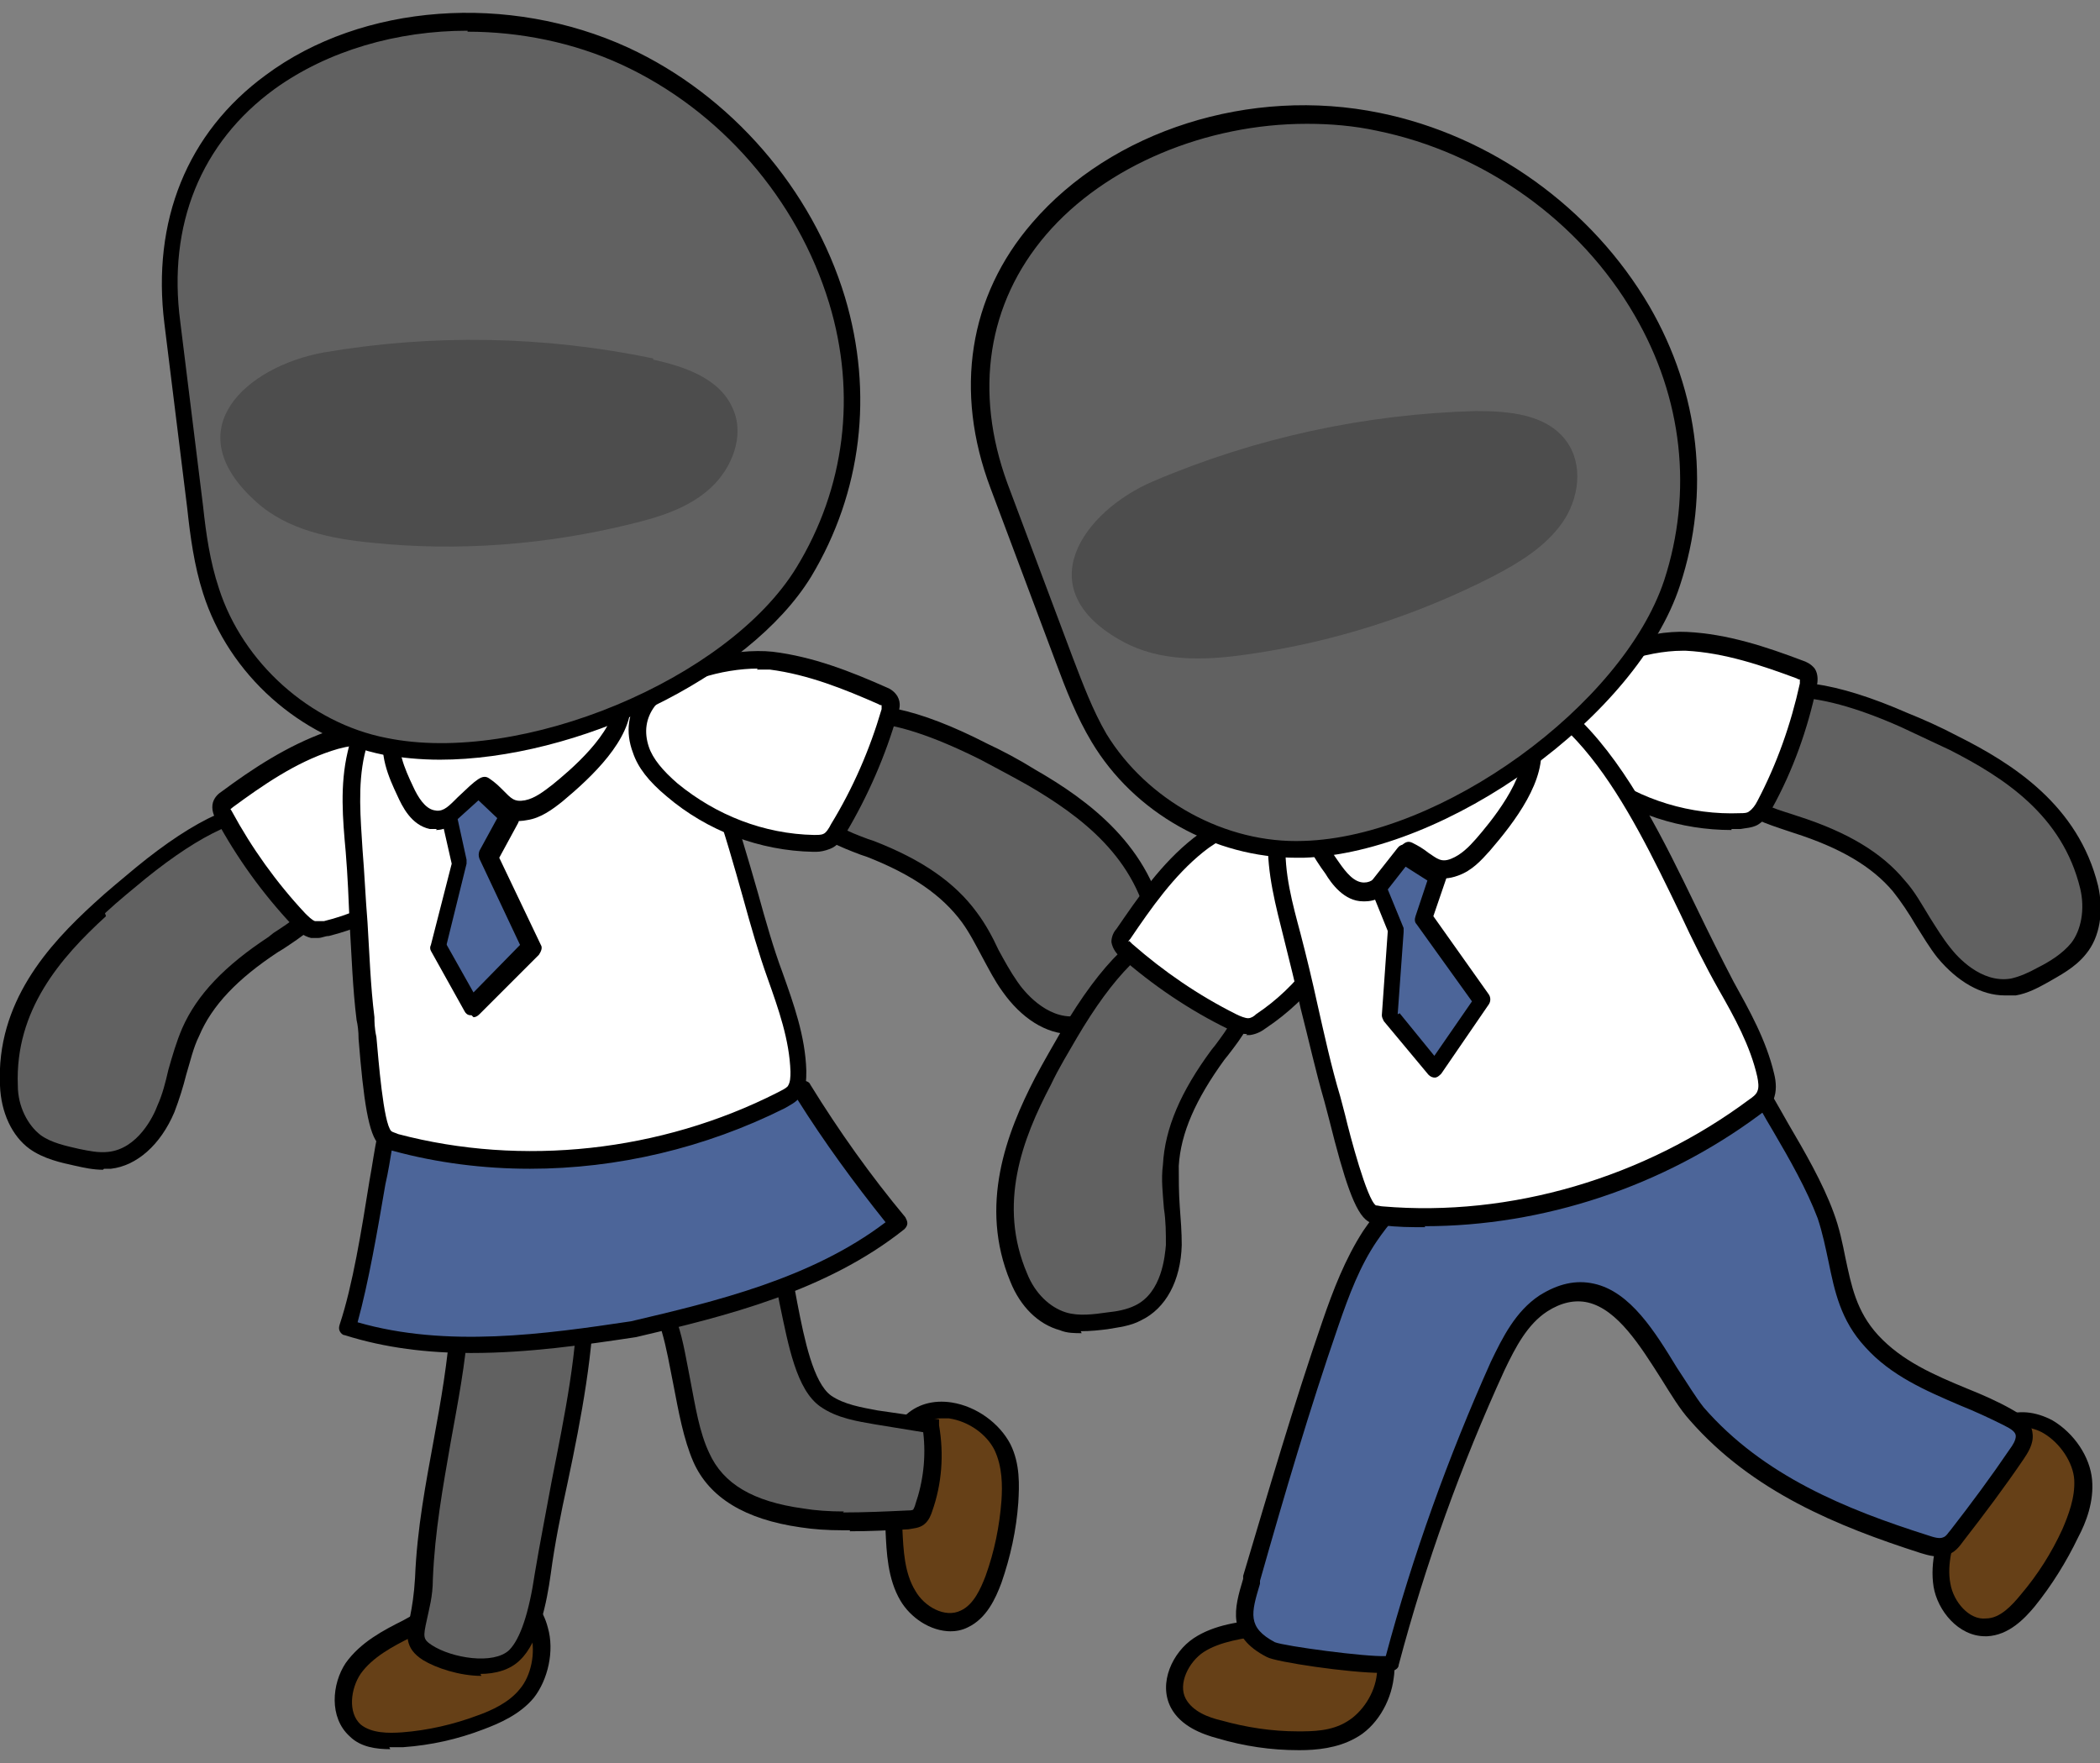 <?xml version="1.0" encoding="UTF-8"?>
<svg xmlns="http://www.w3.org/2000/svg" version="1.1" viewBox="0 0 212 178">
  <rect x="0" y="0" width="212" height="178" fill="#808080" stroke="none"/>
  <!-- Generator: Adobe Illustrator 28.7.1, SVG Export Plug-In . SVG Version: 1.2.0 Build 142)  -->
  <g>
    <g id="_레이어_1" data-name="레이어_1">
      <g>
        <g>
          <path d="M53.2,170.9c-1.2,1.4-2.9,2.3-4.7,3-2.5.9-5.2,1.5-7.8,1.8-1.7.2-3.6.1-4.8-1-1.7-1.5-1.5-4.4-.2-6.2,1.3-1.9,3.4-3,5.4-4,2.7-1.4,7.5-4.2,10.7-3,3.5,1.3,3.7,6.8,1.5,9.5Z" style="fill: #664017;"/>
          <path d="M39.4,176.6c-1.4,0-3-.2-4.1-1.3-2.1-1.9-1.8-5.3-.4-7.4,1.5-2.1,3.8-3.3,5.8-4.3l.9-.5c2.9-1.5,7.3-3.8,10.5-2.6,1.6.6,2.7,1.9,3.2,3.8.7,2.4,0,5.3-1.4,7.1h0c-1.4,1.7-3.5,2.6-5.1,3.2-2.6,1-5.3,1.6-8.1,1.8-.4,0-.9,0-1.4,0ZM50.1,162c-2.4,0-5.7,1.7-7.7,2.8l-.9.5c-1.8.9-3.9,2-5.1,3.7-1,1.5-1.3,3.9,0,5.1,1.1.9,2.8.9,4.2.8,2.6-.2,5.2-.8,7.6-1.7,1.4-.5,3.2-1.3,4.3-2.7h0c1.1-1.3,1.6-3.6,1.1-5.5-.2-.9-.8-2.1-2.2-2.6-.4-.2-.9-.2-1.4-.2Z"/>
        </g>
        <g>
          <path d="M54.9,158.9c-.4,2.5-1.1,6.5-2.8,8.2-2,2-6.7,1-8.9-.3-2.2-1.4-.6-2.5-.4-7.5.4-9.1,2.9-16.9,3.6-26,.3-3.6,1.5-7,5-8.6,4.1-1.8,7.8,0,7.8,5.2,0,9.2-3,19.7-4.4,28.9Z" style="fill: #616161;"/>
          <path d="M48.6,169.2c-2.2,0-4.6-.8-5.9-1.6-1.9-1.2-1.7-2.6-1.3-4.4.2-1,.4-2.2.5-3.9.2-5,1.1-9.6,1.9-14,.7-3.8,1.4-7.8,1.7-12,.4-4.7,2.2-7.8,5.5-9.3,2.3-1,4.6-1,6.3,0,1.7,1.1,2.7,3.2,2.7,5.9,0,6.3-1.3,13.2-2.7,19.8-.7,3.2-1.3,6.2-1.7,9.2h0c-.4,2.9-1.2,6.9-3.1,8.7-1,1-2.5,1.4-4,1.4ZM54.4,125c-.8,0-1.7.2-2.6.6-2.8,1.2-4.2,3.7-4.5,7.8-.3,4.3-1.1,8.3-1.8,12.2-.8,4.6-1.6,9-1.8,13.8,0,1.8-.4,3.1-.6,4.1-.4,1.8-.4,2,.5,2.6,2,1.3,6.2,2,7.8.5,1.1-1.1,2-3.7,2.6-7.8h0c.5-3,1.1-6,1.7-9.3,1.3-6.6,2.7-13.3,2.6-19.5,0-2.1-.7-3.7-1.9-4.5-.6-.4-1.3-.6-2.1-.6Z"/>
        </g>
      </g>
      <g>
        <g>
          <path d="M101.3,146.1c.8,1.7.9,3.6.7,5.5-.2,2.7-.7,5.3-1.6,7.9-.6,1.6-1.4,3.3-2.9,4-2.1.9-4.6-.4-5.7-2.4-1.1-2-1.3-4.3-1.4-6.6-.1-3-.7-8.6,1.7-11,2.6-2.7,7.8-.5,9.3,2.6Z" style="fill: #664017;"/>
          <path d="M96,164.7c-2.1,0-4.1-1.4-5.1-3.1-1.3-2.2-1.4-4.9-1.5-7v-1c-.2-3.3-.5-8.2,1.9-10.6,1.2-1.2,2.9-1.7,4.8-1.4,2.5.4,4.8,2.1,5.9,4.2h0c1,2,.9,4.2.8,5.9-.2,2.8-.8,5.5-1.7,8.1-.6,1.6-1.5,3.6-3.4,4.5-.6.3-1.2.4-1.8.4ZM95,143.2c-.8,0-1.7.2-2.4.9-1.9,1.9-1.6,6.5-1.5,9.3v1c.1,2.1.2,4.4,1.3,6.2.9,1.6,3,2.8,4.6,2,1.3-.6,2-2.2,2.5-3.5.9-2.5,1.4-5,1.6-7.6.1-1.5.1-3.4-.7-5.1-.8-1.6-2.6-2.9-4.6-3.2-.3,0-.5,0-.9,0Z"/>
        </g>
        <g>
          <path d="M85.1,153.6c-1.4,0-2.8-.1-4.2-.3-4.3-.6-8.4-2.2-10.1-6.1-1.7-3.9-1.9-9-3.2-13.2-1.1-3.5-1.2-7,1.4-9.8,3.1-3.2,7.2-2.9,9.2,1.9,1.6,3.8,1.9,13.1,5.1,15.4,1.5,1,3.3,1.3,5.1,1.6,1.8.3,3.7.6,5.5.9.4,2.8.2,5.6-.7,8.3-.1.3-.2.7-.5.9-.3.2-.7.3-1.1.3-2.2.1-4.4.3-6.6.2Z" style="fill: #616161;"/>
          <path d="M85.8,154.5c-.2,0-.5,0-.7,0h0c-1.6,0-3-.1-4.3-.3-5.6-.8-9.2-3-10.8-6.6-1-2.3-1.5-5.1-2-7.7-.4-2-.7-3.8-1.2-5.5-1.4-4.5-.9-8,1.6-10.7,1.7-1.8,3.9-2.7,5.9-2.3,2,.4,3.7,2,4.8,4.5.6,1.4,1,3.5,1.4,5.7.7,3.6,1.6,8,3.4,9.3,1.3.9,3.1,1.2,4.7,1.5l6.2.9v.6c.5,2.9.3,5.9-.7,8.7-.1.3-.3.9-.8,1.3-.5.4-1.1.4-1.6.5-1.9.1-3.9.2-5.9.2ZM85.1,152.7c2.2,0,4.4-.1,6.5-.2.2,0,.5,0,.6-.1,0,0,.2-.4.2-.5.8-2.3,1.1-4.8.8-7.3l-4.9-.8c-1.7-.3-3.8-.6-5.5-1.8-2.4-1.7-3.2-6.1-4.1-10.4-.4-2.1-.8-4.1-1.3-5.4-.8-1.9-2.1-3.2-3.5-3.4-1.4-.3-3,.4-4.3,1.8-2.1,2.2-2.5,5-1.2,9,.6,1.8.9,3.8,1.3,5.8.5,2.6.9,5.2,1.9,7.3,1.4,3.1,4.4,4.9,9.5,5.6,1.2.2,2.6.3,4.1.3h0Z"/>
        </g>
      </g>
      <g>
        <path d="M38.9,114.9c-1,5.5-2.1,13.8-3.8,19.1,9.3,2.9,19.3,1.6,28.9.2,9.4-2.2,19.2-4.6,26.8-10.7-3.5-4.3-6.8-8.8-9.7-13.5l-42.1,4.9Z" style="fill: #4c6599;"/>
        <path d="M47.5,136.6c-4.3,0-8.6-.5-12.7-1.8-.2,0-.4-.2-.5-.4s-.1-.4,0-.7c1.3-3.9,2.2-9.5,3-14.5.3-1.6.5-3.2.8-4.5,0-.4.4-.7.8-.7l42.1-4.9c.3,0,.7.1.8.4,2.9,4.7,6.1,9.2,9.6,13.4.1.2.2.4.2.6,0,.2-.1.4-.3.6-7.9,6.3-18.1,8.8-27.1,10.9-5.3.8-10.9,1.6-16.6,1.6ZM36.1,133.5c9,2.6,18.9,1.2,27.6-.1,8.5-2,18.2-4.3,25.7-10-3.2-4-6.2-8.1-8.9-12.4l-40.9,4.8c-.2,1.2-.4,2.5-.7,3.8-.8,4.7-1.7,9.9-2.8,13.9Z"/>
      </g>
      <g>
        <g>
          <path d="M10.1,91.8c-5.2,4.7-9.5,10.2-9.2,17.7,0,2.2.9,4.4,2.7,5.7,1.2.9,2.8,1.3,4.2,1.6,1,.2,2.1.5,3.2.3,2.7-.3,4.7-2.7,5.7-5.2s1.4-5.2,2.5-7.7c1.7-3.7,4.9-6.6,8.3-8.8,1.9-1.3,4-2.5,5.1-4.6,1-1.8.9-4.2-.2-5.9-4.4-7.1-13.8-.2-18.2,3.3-1.4,1.1-2.8,2.3-4.2,3.5Z" style="fill: #616161;"/>
          <path d="M10.4,118.1c-1,0-1.9-.2-2.8-.4-1.4-.3-3.2-.7-4.6-1.7-1.8-1.3-2.9-3.7-3-6.4-.4-8.4,4.9-14.2,9.5-18.4h0c1.4-1.3,2.9-2.5,4.2-3.6,6.1-5,10.9-7.2,14.7-6.5,2,.3,3.6,1.5,4.8,3.4,1.2,2,1.3,4.7.2,6.8-1.1,2.1-3,3.3-4.8,4.5l-.5.3c-4.1,2.7-6.7,5.4-8,8.5-.6,1.2-.9,2.6-1.3,3.9-.3,1.2-.7,2.5-1.2,3.8-1.4,3.3-3.8,5.4-6.4,5.7-.2,0-.5,0-.7,0ZM10.7,92.5h0c-4.6,4.2-9.2,9.5-8.9,17.1,0,2.1,1,4,2.3,5,1.1.8,2.6,1.1,3.9,1.4,1,.2,1.9.4,2.9.3,3-.3,4.6-3.6,5-4.7.5-1.1.8-2.3,1.1-3.6.4-1.4.8-2.8,1.4-4.2,1.5-3.4,4.3-6.3,8.7-9.2l.5-.4c1.7-1.1,3.4-2.2,4.2-3.9.8-1.6.8-3.6-.2-5.1-.9-1.5-2.1-2.4-3.6-2.6-3.2-.5-7.6,1.5-13.3,6.1-1.2,1-2.7,2.2-4.1,3.5Z"/>
        </g>
        <g>
          <path d="M33.2,74.8c-3.7,1.3-7,3.5-10.2,5.8-.2.2-.5.4-.6.6-.1.4,0,.7.2,1.1,2,3.8,4.6,7.3,7.5,10.5.4.4.9.9,1.5,1,.4,0,.9,0,1.3-.1,5-1.2,9.6-4.2,12.8-8.3,1.1-1.4,2-2.9,2.2-4.6,1-7.4-10.4-7.5-14.8-6Z" style="fill: #fff;"/>
          <path d="M32,94.7c-.2,0-.4,0-.6,0-.8-.2-1.4-.7-1.9-1.3-3-3.2-5.6-6.8-7.7-10.7-.2-.3-.5-1-.3-1.7.2-.6.6-.9.9-1.1,3.1-2.3,6.6-4.6,10.5-6h0c3.5-1.2,10.5-1.3,13.9,1.4,1.6,1.3,2.3,3.2,2.1,5.5-.3,2.1-1.5,3.9-2.4,5.1-3.3,4.3-8.1,7.3-13.3,8.6-.4,0-.7.2-1.1.2ZM23.2,81.5s0,.1.2.4c2,3.7,4.5,7.2,7.4,10.3.3.3.7.7,1,.8.3,0,.6,0,.9,0,4.9-1.2,9.3-4,12.4-8,1.2-1.6,1.9-2.9,2-4.2.2-1.7-.3-3-1.4-3.9-2.8-2.3-9-2.2-12.2-1.1h0c-3.7,1.2-7,3.5-10,5.7,0,0-.2.2-.3.2t0,0Z"/>
        </g>
      </g>
      <g>
        <g>
          <path d="M78.2,98.6c1.1,3.1,2.2,6.3,2.3,9.6,0,.7,0,1.5-.4,2.1-.3.4-.8.7-1.3.9-11.9,6-26,7.6-38.9,4.2-.4,0-.8-.2-1-.5-1.3-1.1-1.7-9.9-1.9-12.1-.6-5.6-.7-11.3-1.1-16.9-.3-3.3-.5-6.6.2-9.8,1.5-6.6,7.4-11.9,14.2-13.1,20.6-3.7,23.1,21.5,28,35.5Z" style="fill: #fff;"/>
          <path d="M53.5,118c-4.7,0-9.4-.6-13.8-1.8-.4-.1-.9-.2-1.4-.6-1.1-1-1.6-4.5-2.1-10.7,0-.8-.1-1.5-.2-1.9-.4-3.2-.5-6.5-.7-9.7-.1-2.4-.2-4.9-.4-7.3-.3-3.3-.6-6.7.2-10.1,1.5-6.8,7.7-12.5,14.8-13.8,17.7-3.2,22.6,14.1,26.6,28,.8,2.9,1.6,5.7,2.5,8.1h0c1.1,3.1,2.3,6.4,2.4,9.9,0,.9,0,1.8-.6,2.6-.4.6-1.1.9-1.6,1.2-8,4-16.9,6.1-25.7,6.1ZM54,63.5c-1.2,0-2.4.1-3.7.3-6.5,1.2-12.1,6.3-13.5,12.4-.7,3.1-.4,6.4-.2,9.6.2,2.4.3,4.9.5,7.3.2,3.2.3,6.4.7,9.6,0,.4,0,1.1.2,2,.2,2.2.7,8.7,1.5,9.5.1.1.5.2.7.3,12.5,3.3,26.5,1.8,38.3-4.2.4-.2.8-.4,1-.6.3-.4.3-1,.3-1.5-.1-3.2-1.2-6.3-2.3-9.4h0c-.9-2.5-1.7-5.3-2.5-8.2-3.6-12.8-7.7-27.1-20.9-27.1Z"/>
        </g>
        <path d="M44.1,83.7c-.2,0-.4,0-.7,0-1.9-.4-2.8-2.3-3.3-3.4-.8-1.7-2-4.3-1.2-6.8.6-1.9,2.1-3.2,3.4-4.3,2-1.5,4.3-3.2,7.1-4,2.1-.6,4.4-.8,7-.4,2.2.3,3.8.9,5,1.9,1.5,1.2,2.3,2.7,2.3,4.3,0,3.7-3.9,7.4-6.9,9.9h0c-1,.8-2.2,1.7-3.6,1.9-2,.4-2.9-.6-3.8-1.5-.2-.2-.4-.5-.7-.7-.3.3-.8.7-1.5,1.4l-.3.3c-.8.7-1.7,1.5-2.9,1.5ZM53.8,66.3c-1.4,0-2.7.2-3.9.5-2.5.7-4.7,2.3-6.5,3.7-1.2.9-2.4,2-2.9,3.4-.5,1.7.3,3.6,1.2,5.5.5,1.1,1.2,2.2,2.1,2.4.8.2,1.3-.2,2.1-1l.3-.3c1.9-1.8,2.5-2.4,3.2-1.9.6.4,1,.8,1.4,1.2.8.8,1.1,1.2,2.2,1,1-.2,1.9-.9,2.8-1.6h0c1.6-1.3,6.3-5.2,6.3-8.5,0-1.1-.5-2.1-1.7-3-1-.8-2.3-1.3-4.2-1.5-.8-.1-1.6-.2-2.4-.2Z"/>
        <g>
          <polygon points="48.4 79.7 51.4 82.5 49.3 86.4 53.6 95.6 47.6 101.6 44.2 95.5 46.3 87.1 45.3 82.5 48.4 79.7" style="fill: #4c6599;"/>
          <path d="M47.6,102.5s0,0-.1,0c-.3,0-.5-.2-.6-.4l-3.4-6.1c-.1-.2-.1-.4,0-.6l2.1-8.2-1-4.4c0-.3,0-.6.3-.8l3.1-2.8c.3-.3.9-.3,1.2,0l2.9,2.8c.3.3.4.7.2,1.1l-1.9,3.5,4.2,8.8c.2.3,0,.7-.2,1l-6,6c-.2.2-.4.3-.6.3ZM45.1,95.4l2.7,4.8,4.7-4.8-4.1-8.7c-.1-.3-.1-.5,0-.8l1.8-3.3-1.9-1.8-2.1,1.9.9,4.1c0,.1,0,.3,0,.4l-2,8.1Z"/>
        </g>
      </g>
      <g>
        <g>
          <path d="M104.1,78.5c6.1,3.5,11.5,8,12.8,15.4.4,2.1,0,4.5-1.4,6.1-1,1.1-2.4,1.8-3.8,2.5-1,.4-2,.9-3,1-2.7.3-5.2-1.6-6.7-3.9s-2.5-4.8-4.1-7c-2.4-3.3-6.2-5.4-10-6.9-2.1-.8-4.4-1.6-5.9-3.4-1.3-1.6-1.7-3.9-1.1-5.9,2.8-7.9,13.5-3.2,18.5-.6,1.6.8,3.2,1.7,4.8,2.6Z" style="fill: #616161;"/>
          <path d="M108.1,104.4c-2.5,0-5-1.6-6.9-4.3-.8-1.1-1.4-2.3-2-3.4-.7-1.3-1.3-2.5-2.1-3.6-2-2.7-5-4.8-9.6-6.6l-.6-.2c-2.1-.8-4.2-1.6-5.7-3.4-1.5-1.8-2-4.5-1.2-6.7.8-2.1,2.1-3.6,4-4.4,3.5-1.4,8.7-.3,15.7,3.3,1.5.7,3.2,1.6,4.8,2.6,5.4,3.1,11.8,7.8,13.2,16,.5,2.7-.1,5.2-1.6,6.9-1.2,1.3-2.8,2.1-4.1,2.7-1,.4-2.1,1-3.3,1.1-.2,0-.4,0-.6,0ZM87.4,73c-1,0-1.9.2-2.7.5-1.4.6-2.4,1.7-3,3.3-.6,1.7-.2,3.6.9,5,1.2,1.4,3.1,2.2,5,2.9l.6.2c4.9,1.9,8.2,4.2,10.4,7.2.9,1.2,1.6,2.5,2.2,3.8.6,1.1,1.2,2.2,1.9,3.2.6.9,2.9,3.8,5.9,3.5.9-.1,1.9-.5,2.8-.9,1.2-.6,2.6-1.2,3.5-2.2,1.1-1.3,1.6-3.3,1.2-5.4-1.3-7.5-7-11.7-12.3-14.8h0c-1.6-.9-3.3-1.8-4.8-2.6-4.8-2.4-8.7-3.7-11.5-3.7Z"/>
        </g>
        <g>
          <path d="M77.9,66.7c3.9.4,7.6,1.9,11.2,3.5.3.1.6.3.7.5.2.3,0,.7,0,1.1-1.2,4.1-2.9,8.1-5.2,11.8-.3.5-.7,1.1-1.2,1.3-.4.2-.9.2-1.3.2-5.2-.1-10.3-2.1-14.3-5.4-1.3-1.1-2.6-2.4-3.1-4.1-2.5-7.1,8.5-9.5,13.2-9Z" style="fill: #fff;"/>
          <path d="M82.4,86c0,0-.2,0-.3,0-5.4-.1-10.7-2.1-14.8-5.6-1.8-1.5-2.9-2.9-3.4-4.4-.8-2.1-.5-4.2.8-5.8,2.7-3.5,9.6-4.8,13.3-4.4h0c4.1.5,7.9,2,11.5,3.6.3.1.8.4,1.1.9.4.7.2,1.4,0,1.8-1.2,4.2-3,8.3-5.2,12-.4.6-.8,1.3-1.6,1.6-.5.2-1,.3-1.4.3ZM76.5,67.5c-3.5,0-8.4,1.3-10.4,3.8-.9,1.2-1.1,2.6-.6,4.1.4,1.2,1.4,2.4,2.9,3.7,3.9,3.2,8.7,5.1,13.8,5.2.3,0,.7,0,.9-.1.3-.1.6-.6.8-1,2.2-3.6,3.9-7.5,5.1-11.6,0-.3,0-.4,0-.4,0,0-.2,0-.3-.1-3.4-1.5-7.1-3-11-3.5-.4,0-.8,0-1.3,0Z"/>
        </g>
      </g>
      <g>
        <g>
          <path d="M105.2,109.2c-3.2,6.2-5.4,12.9-2.5,19.8.8,2,2.4,3.8,4.5,4.4,1.5.4,3,.2,4.5,0,1.1-.1,2.1-.3,3.1-.8,2.4-1.2,3.5-4.2,3.6-6.9.1-2.7-.5-5.4-.3-8.1.3-4.1,2.3-7.9,4.8-11.2,1.4-1.9,2.9-3.7,3.2-6,.3-2.1-.6-4.2-2.3-5.5-6.6-5.2-13.1,4.6-15.9,9.4s-1.8,3.1-2.7,4.8Z" style="fill: #616161;"/>
          <path d="M109.2,134.6c-.7,0-1.5,0-2.2-.3-2.2-.6-4-2.4-5-4.9-3.2-7.7-.4-15,2.5-20.6.9-1.7,1.9-3.4,2.7-4.8,4-6.8,7.8-10.5,11.5-11.2,2-.4,3.9.1,5.7,1.5,1.9,1.5,2.9,3.9,2.6,6.3-.3,2.3-1.6,4.1-3,5.9l-.4.5c-2.9,4-4.4,7.4-4.6,10.7,0,1.4,0,2.7.1,4.1.1,1.3.2,2.6.2,3.9-.1,3.6-1.6,6.4-4.1,7.6-1.1.6-2.3.7-3.4.9-.8.1-1.7.2-2.7.2ZM119.9,94.4c-.3,0-.6,0-.9,0-3.1.6-6.6,4.1-10.3,10.4-.8,1.4-1.8,3-2.6,4.7h0c-2.9,5.5-5.4,12.1-2.4,19.1.8,2,2.3,3.4,3.9,3.9,1.3.4,2.8.2,4.2,0,1-.1,2-.3,2.8-.7,2.7-1.3,3-5,3.1-6.1,0-1.2,0-2.4-.2-3.7-.1-1.4-.3-2.9-.1-4.4.2-3.7,1.8-7.4,4.9-11.6l.4-.5c1.2-1.6,2.4-3.3,2.6-5.1.2-1.8-.5-3.6-1.9-4.7-1.1-.9-2.2-1.3-3.4-1.3Z"/>
        </g>
        <g>
          <path d="M121,85.2c-3.1,2.5-5.4,5.7-7.6,9-.2.2-.3.5-.3.8,0,.4.3.7.6.9,3.2,2.9,6.8,5.3,10.7,7.2.5.3,1.1.5,1.7.4.4,0,.8-.3,1.2-.6,4.3-2.9,7.6-7.3,9.2-12.2.5-1.6.9-3.4.5-5.1-1.7-7.3-12.3-3.4-16-.5Z" style="fill: #fff;"/>
          <path d="M125.9,104.4c-.7,0-1.3-.3-1.9-.5-3.9-1.9-7.6-4.4-10.9-7.3-.3-.2-.8-.8-.9-1.5,0-.6.3-1.1.5-1.3,2.2-3.2,4.5-6.6,7.8-9.2,2.9-2.3,9.4-4.9,13.5-3.5,2,.7,3.3,2.2,3.8,4.4.4,1.6.2,3.4-.5,5.6-1.6,5.2-5,9.7-9.5,12.7-.4.3-.9.6-1.6.7-.1,0-.2,0-.4,0ZM114,95s0,0,.3.3c3.2,2.8,6.7,5.2,10.5,7.1.4.2.9.4,1.2.4.3,0,.6-.2.8-.4,4.2-2.8,7.3-7,8.8-11.8.6-1.9.8-3.4.5-4.6-.4-1.6-1.3-2.7-2.7-3.2-3.4-1.2-9.2,1-11.9,3.2h0c-3,2.4-5.3,5.7-7.4,8.8,0,0-.2.2-.2.3,0,0,0,0,0,0ZM121,85.2h0,0Z"/>
        </g>
      </g>
      <g>
        <g>
          <path d="M136.6,174.8c-1.6.9-3.6,1.1-5.5,1.1-2.7,0-5.4-.4-8-1.2-1.6-.5-3.4-1.2-4.1-2.7-1.1-2,.2-4.6,2-5.9,1.9-1.3,4.3-1.5,6.5-1.8,3-.3,8.5-1.2,11.1,1s1,7.7-2.1,9.4Z" style="fill: #664017;"/>
          <path d="M131.4,176.7c-.1,0-.2,0-.3,0-2.8,0-5.5-.4-8.2-1.2-1.5-.4-3.7-1.2-4.7-3.1-1.3-2.5.2-5.6,2.3-7,2.1-1.4,4.8-1.7,6.9-1.9h1c3.3-.5,8.2-1,10.7,1.2,1.3,1.1,1.9,2.8,1.6,4.7-.3,2.5-1.8,5-3.9,6.1h0c-1.8,1-3.9,1.2-5.6,1.2ZM133.1,164.8c-1.6,0-3.2.2-4.5.3h-1c-2,.3-4.4.6-6.1,1.7-1.5,1-2.6,3.2-1.8,4.7.7,1.3,2.3,1.9,3.6,2.2,2.5.7,5.1,1.1,7.7,1.1,1.5,0,3.4,0,5-1h0c1.5-.9,2.8-2.8,3-4.8.1-1,0-2.3-1.1-3.2-1.1-1-3-1.2-4.9-1.2Z"/>
        </g>
        <g>
          <path d="M210.3,149.5c.2,1.9-.5,3.7-1.3,5.4-1.1,2.4-2.6,4.7-4.3,6.8-1.1,1.3-2.5,2.6-4.2,2.7-2.3.1-4.1-2-4.5-4.3-.4-2.2.4-4.5,1.1-6.7.9-2.8,2.4-8.3,5.5-9.7,3.4-1.5,7.4,2.3,7.7,5.7Z" style="fill: #664017;"/>
          <path d="M200.4,165.2c-2.7,0-4.8-2.6-5.2-5-.4-2.5.4-5,1.1-7.1l.3-.9c1-3.1,2.5-7.8,5.6-9.2,1.5-.7,3.3-.5,5,.4,2.2,1.3,3.8,3.7,4,6,.2,2.2-.6,4.3-1.4,5.8-1.2,2.5-2.7,4.9-4.4,7-1,1.2-2.6,2.9-4.8,3,0,0-.2,0-.3,0ZM204.2,144.2c-.4,0-.8,0-1.3.3-2.4,1.1-3.8,5.5-4.7,8.2l-.3,1c-.7,1.9-1.4,4.2-1,6.2.3,1.8,1.9,3.7,3.6,3.5,1.4,0,2.6-1.3,3.5-2.4,1.7-2,3.1-4.2,4.2-6.6.6-1.4,1.3-3.2,1.2-5h0c-.1-1.7-1.4-3.7-3.1-4.7-.5-.3-1.3-.6-2.1-.6Z"/>
        </g>
        <g>
          <path d="M176.9,108.7c2.3,4.6,5.7,9.3,7.4,14,1.6,4.5,1.1,8.9,4.7,12.7,3.6,3.9,9.1,5.2,13.8,7.7.8.4,1.6.9,1.7,1.8,0,.7-.3,1.3-.7,1.9-1.9,2.8-3.9,5.5-6,8.2-.3.4-.6.8-1.1,1-.7.3-1.5,0-2.3-.1-8.6-2.8-16.9-6.2-23-13.2-3.8-4.3-7.7-16.1-15.5-11.1-2.2,1.4-3.5,3.9-4.6,6.3-4.4,9.7-8,19.7-10.7,30-.2.7-11.3-.8-12.3-1.4-3.6-1.9-2.8-4-1.9-7.2,2.5-8.6,5-17.2,7.9-25.7,1.1-3.1,2.2-6.2,4-8.8,8.1-11.9,25.3-15.9,38.6-16.1Z" style="fill: #4c6599;"/>
          <path d="M139.5,168.9c-3.3,0-10.7-1.1-11.6-1.6-4.1-2.1-3.3-4.9-2.4-7.9v-.3c2.6-8.7,5.1-17.3,8-25.7,1.1-3.2,2.3-6.3,4.1-9.1,10.1-14.9,32.6-16.4,39.3-16.5.4,0,.6.2.8.5.8,1.7,1.8,3.3,2.8,5.1,1.7,2.9,3.5,6,4.6,9,.6,1.6.9,3.1,1.2,4.6.6,2.8,1.1,5.4,3.3,7.8,2.4,2.6,5.6,4,9,5.4,1.5.6,3.1,1.3,4.5,2.1.5.3,2,1,2.1,2.5.1,1-.5,1.9-.9,2.5-1.9,2.8-4,5.6-6.1,8.3-.3.4-.7,1-1.4,1.3-1.1.5-2.2.1-2.9-.1-8.4-2.7-17-6.2-23.3-13.4-1-1.1-1.9-2.6-2.9-4.2-2.1-3.3-4.4-7-7.4-7.7-1.3-.3-2.7,0-4.1.9-2,1.3-3.2,3.6-4.3,5.9-4.4,9.6-8,19.6-10.7,29.8,0,.3-.3.5-.6.6-.2.1-.7.1-1.4.1ZM176.4,109.6c-7.1.2-28,1.9-37.4,15.7-1.7,2.5-2.8,5.4-3.9,8.6-2.9,8.4-5.4,16.9-7.9,25.7v.3c-.9,3-1.3,4.4,1.5,5.9,1,.4,9.2,1.5,11.2,1.4,2.7-10.1,6.3-20.1,10.6-29.7,1.2-2.5,2.5-5.1,4.9-6.7,1.9-1.2,3.7-1.6,5.5-1.2,3.7.8,6.2,4.9,8.4,8.5,1,1.5,1.9,3,2.7,4,6,6.9,14.4,10.3,22.6,12.9.6.2,1.2.4,1.6.2.3-.1.5-.5.7-.7,2.1-2.7,4.1-5.4,6-8.2.3-.4.6-.9.6-1.3,0-.4-.4-.7-1.2-1.1-1.4-.7-2.9-1.4-4.4-2-3.5-1.5-7-3-9.6-5.9-2.5-2.7-3.1-5.7-3.7-8.6-.3-1.4-.6-2.9-1.1-4.4-1.1-2.9-2.8-5.9-4.5-8.8-.9-1.5-1.8-3.1-2.6-4.7Z"/>
        </g>
      </g>
      <g>
        <path d="M197.2,74.9c6.3,3.1,12,7.2,13.7,14.6.5,2.1.3,4.5-1,6.2-.9,1.2-2.3,2-3.6,2.7-.9.5-1.9,1-3,1.2-2.7.5-5.3-1.3-6.9-3.4-1.7-2.1-2.8-4.7-4.5-6.7-2.6-3.1-6.5-5-10.4-6.2-2.2-.7-4.5-1.3-6.1-3-1.4-1.5-2-3.8-1.4-5.8,2.3-8.1,13.3-4,18.4-1.8,1.7.7,3.3,1.5,5,2.3Z" style="fill: #616161;"/>
        <path d="M202.4,100.5c-2.4,0-4.8-1.4-6.8-3.8-.8-1-1.5-2.2-2.2-3.3-.7-1.2-1.5-2.4-2.3-3.4-2.1-2.5-5.3-4.4-10-5.9l-.6-.2c-2.1-.7-4.3-1.4-5.9-3-1.6-1.7-2.3-4.3-1.6-6.6.6-2.2,1.9-3.7,3.7-4.6,3.4-1.6,8.6-.9,15.9,2.3,1.5.6,3.3,1.4,5,2.3h0c5.6,2.8,12.2,7,14.2,15.1.6,2.6.2,5.2-1.2,6.9-1.1,1.4-2.7,2.2-3.9,2.9-.9.5-2,1.1-3.2,1.3-.3,0-.7,0-1,0ZM180.8,70.5c-1.3,0-2.5.2-3.4.7-1.4.7-2.3,1.8-2.8,3.5-.5,1.7,0,3.7,1.2,4.9,1.3,1.4,3.2,2,5.1,2.6l.6.2c5,1.6,8.5,3.7,10.8,6.5,1,1.1,1.7,2.4,2.5,3.7.7,1.1,1.3,2.1,2.1,3.1.7.9,3.1,3.6,6.1,3.1.9-.2,1.8-.6,2.7-1.1,1.2-.6,2.5-1.4,3.4-2.5,1-1.3,1.4-3.4.9-5.5-1.8-7.4-7.7-11.2-13.2-14h0c-1.7-.8-3.4-1.6-4.9-2.3-4.5-2-8.2-3-11.1-3Z"/>
      </g>
      <g>
        <path d="M170.3,64.8c3.9.2,7.7,1.5,11.4,2.8.3.1.6.2.7.5.2.3.1.7,0,1.1-.9,4.2-2.4,8.3-4.4,12.1-.3.5-.6,1.1-1.1,1.4-.4.2-.9.2-1.3.3-5.2.2-10.4-1.4-14.6-4.5-1.4-1-2.7-2.3-3.4-3.8-3-6.9,7.9-10,12.6-9.8Z" style="fill: #fff;"/>
        <path d="M174.8,83.8c-5.1,0-10.1-1.6-14.3-4.7-1.9-1.4-3-2.7-3.7-4.2-.9-2.1-.7-4.1.5-5.9,2.5-3.6,9.3-5.4,13-5.2,4.1.2,8,1.5,11.7,2.9.3.1.8.3,1.2.8.4.6.3,1.4.2,1.8-.9,4.3-2.4,8.5-4.5,12.3-.3.6-.8,1.3-1.5,1.7-.6.3-1.2.3-1.7.4-.3,0-.6,0-.9,0ZM169.8,65.7c-3.4,0-9,1.6-11,4.4-.9,1.3-1,2.6-.3,4.2.5,1.2,1.5,2.3,3.1,3.5,4.1,3,9.1,4.5,14.1,4.3.3,0,.7,0,.9-.2.3-.2.6-.6.8-1,2-3.8,3.4-7.8,4.3-11.9,0-.3,0-.4,0-.4,0,0-.2,0-.3-.1-3.5-1.3-7.3-2.6-11.2-2.8h0c-.2,0-.3,0-.5,0Z"/>
      </g>
      <g>
        <g>
          <path d="M63,5.6c19.2,8.9,29.8,33,18.1,52.1-7.2,11.8-28.8,20.3-42.4,17.6-8.1-1.6-15-7.9-17.5-15.7-.9-2.7-1.2-5.6-1.6-8.4-.8-6.2-1.6-12.4-2.3-18.6C14.1,6.4,42.7-3.8,63,5.6Z" style="fill: #616161;"/>
          <path d="M44.4,76.7c-2,0-3.9-.2-5.7-.5-8.4-1.7-15.6-8.1-18.2-16.3-.9-2.8-1.3-5.8-1.6-8.6l-2.3-18.6c-1.3-10.4,2.3-19.3,10.2-25.1C36.6.3,51.4-.7,63.4,4.8h0c10.4,4.8,18.6,14.3,21.9,25.2,2.9,9.7,1.7,19.7-3.4,28.2-6.3,10.3-23.8,18.5-37.5,18.5ZM47.2,3.1c-7.1,0-14.1,2-19.5,5.9-7.4,5.4-10.8,13.7-9.5,23.5l2.3,18.6c.3,2.8.7,5.6,1.6,8.3,2.4,7.5,9.2,13.6,16.9,15.1,13.6,2.8,34.5-5.9,41.4-17.2,4.9-8,6.1-17.5,3.3-26.7-3.2-10.5-11-19.5-21-24.1-4.8-2.2-10.2-3.3-15.5-3.3Z"/>
        </g>
        <path d="M65.9,36.3c3.2.7,6.8,1.9,8.1,5,1.2,2.7-.1,6-2.3,8s-5.1,2.9-8,3.6c-8.5,2.1-17.4,2.8-26.1,1.9-4.2-.4-8.6-1.3-11.7-4.1-8.3-7.4-.9-13.7,6.7-15.1,11-1.9,22.4-1.7,33.4.6Z" style="fill: #4d4d4d;"/>
      </g>
      <g>
        <g>
          <path d="M174.4,99.6c1.6,2.9,3.3,5.8,4,9.1.2.7.3,1.5,0,2.1-.2.5-.7.8-1.1,1.1-10.7,8-24.3,12.1-37.6,11-.4,0-.8,0-1.1-.3-1.5-.9-3.4-9.4-4-11.5-1.6-5.4-2.6-11-4.1-16.5-.8-3.2-1.7-6.4-1.5-9.7.3-6.8,5.3-13,11.6-15.4,19.6-7.2,26.5,17.1,33.8,30.1Z" style="fill: #fff;"/>
          <path d="M143.9,123.9c-1.4,0-2.9,0-4.3-.2-.4,0-1,0-1.5-.4-1.3-.8-2.4-4.2-3.9-10.2-.2-.8-.4-1.5-.5-1.9-.9-3.1-1.6-6.3-2.4-9.4-.5-2.3-1.1-4.7-1.7-7.1-.8-3.2-1.7-6.5-1.6-10,.3-7,5.4-13.6,12.2-16.1,16.9-6.2,24.7,9.9,31,22.9,1.3,2.7,2.6,5.3,3.8,7.6h0c1.6,2.9,3.3,5.9,4.1,9.3.2.8.3,1.8-.1,2.7-.3.7-.9,1.1-1.3,1.4-9.8,7.3-21.9,11.3-33.9,11.3ZM147.4,69.1c-2,0-4.1.4-6.5,1.2-6.2,2.3-10.8,8.3-11.1,14.6-.2,3.2.7,6.4,1.5,9.4.6,2.3,1.2,4.8,1.7,7.1.7,3.1,1.4,6.3,2.3,9.3.1.4.3,1.1.5,1.9.5,2.1,2.2,8.5,3.1,9.1.2,0,.5.1.7.1,12.9,1.1,26.4-2.9,37-10.8.3-.2.7-.5.8-.8.2-.4.1-1,0-1.5-.7-3.1-2.3-6-3.9-8.8h0c-1.3-2.3-2.6-4.9-3.9-7.7-5.3-11-11.3-23.3-22.4-23.3Z"/>
        </g>
        <path d="M137.7,91s0,0-.1,0c-1.9,0-3.2-1.8-3.8-2.8-1.1-1.5-2.7-3.9-2.4-6.5.2-1.9,1.5-3.5,2.7-4.8,1.7-1.9,3.7-3.9,6.3-5.2,1.9-1,4.2-1.5,6.8-1.6,2.2,0,3.9.2,5.3,1,1.7.9,2.7,2.2,3,3.9.7,3.7-2.6,8-5.1,10.9h0c-.9,1-1.8,2-3.2,2.5-1.9.7-3,0-4-.8-.3-.2-.5-.4-.8-.5-.3.3-.7.9-1.2,1.6l-.2.3c-.7.9-1.6,2-3.2,2ZM147.8,71.9c-.2,0-.5,0-.7,0-2.3,0-4.4.6-6.1,1.4-2.3,1.2-4.2,3.1-5.7,4.8-1,1.1-2,2.4-2.2,3.8-.2,1.8.9,3.5,2.1,5.2.7,1,1.5,2,2.5,2,.8,0,1.2-.5,1.9-1.3l.2-.3c1.6-2.1,2-2.8,2.8-2.4.6.3,1.1.6,1.6,1,.9.6,1.3,1,2.3.6,1-.4,1.8-1.2,2.5-2,1.3-1.5,5.3-6.2,4.7-9.5-.2-1.1-.9-2-2.1-2.6-1-.5-2.1-.8-3.7-.8ZM149.6,85.3h0,0Z"/>
        <g>
          <polygon points="141.8 86.2 145.2 88.5 143.8 92.7 149.7 101 144.9 108 140.4 102.5 141 93.9 139.2 89.5 141.8 86.2" style="fill: #4c6599;"/>
          <path d="M144.9,108.8c-.3,0-.5-.1-.7-.3l-4.5-5.4c-.1-.2-.2-.4-.2-.6l.6-8.5-1.7-4.2c-.1-.3,0-.6.1-.9l2.6-3.3c.3-.4.8-.4,1.2-.2l3.4,2.3c.3.2.5.6.3,1l-1.3,3.8,5.6,7.9c.2.3.2.7,0,1l-4.8,7c-.2.2-.4.4-.7.4h0ZM141.3,102.3l3.5,4.3,3.8-5.5-5.6-7.8c-.2-.2-.2-.5-.1-.8l1.2-3.6-2.2-1.4-1.8,2.3,1.6,3.9c0,.1,0,.3,0,.4l-.6,8.3Z"/>
        </g>
      </g>
      <g>
        <g>
          <path d="M139.1,12.3c20.7,4.2,36.6,25.2,29.7,46.5-4.3,13.1-23.4,26.4-37.2,26.9-8.2.3-16.4-4.2-20.7-11.3-1.5-2.5-2.5-5.2-3.5-7.9-2.2-5.9-4.4-11.7-6.6-17.6-9.2-24.7,16.3-41.2,38.2-36.7Z" style="fill: #616161;"/>
          <path d="M130.9,86.6c-8.3,0-16.4-4.5-20.7-11.7-1.5-2.5-2.6-5.3-3.6-8l-6.6-17.6c-3.7-9.8-2.2-19.4,4.2-26.8,8-9.3,22-13.8,35.1-11.1,11.3,2.3,21.4,9.6,27.2,19.5,5.1,8.8,6.2,18.8,3.1,28.2-4.3,13.2-23.5,27-38,27.5-.2,0-.5,0-.7,0ZM131.9,12.5c-10.1,0-20.3,4.2-26.3,11.2-5.9,6.9-7.3,15.8-3.9,25.1l6.6,17.6c1,2.6,2,5.3,3.4,7.7,4.1,6.7,12,11.1,19.9,10.8,13.9-.4,32.2-13.7,36.4-26.3,2.9-8.9,1.9-18.4-3-26.8-5.5-9.5-15.2-16.4-26-18.6-2.3-.5-4.7-.7-7-.7Z"/>
        </g>
        <path d="M149,41.5c3.3,0,7.1.3,9.1,3,1.8,2.4,1.3,5.9-.4,8.3s-4.3,4-7,5.4c-7.8,4-16.3,6.7-25,7.9-4.2.6-8.6.7-12.3-1.3-9.8-5.3-4-13.2,3-16.2,10.3-4.4,21.4-6.8,32.6-7.1Z" style="fill: #4d4d4d;"/>
      </g>
    </g>
  </g>
</svg>